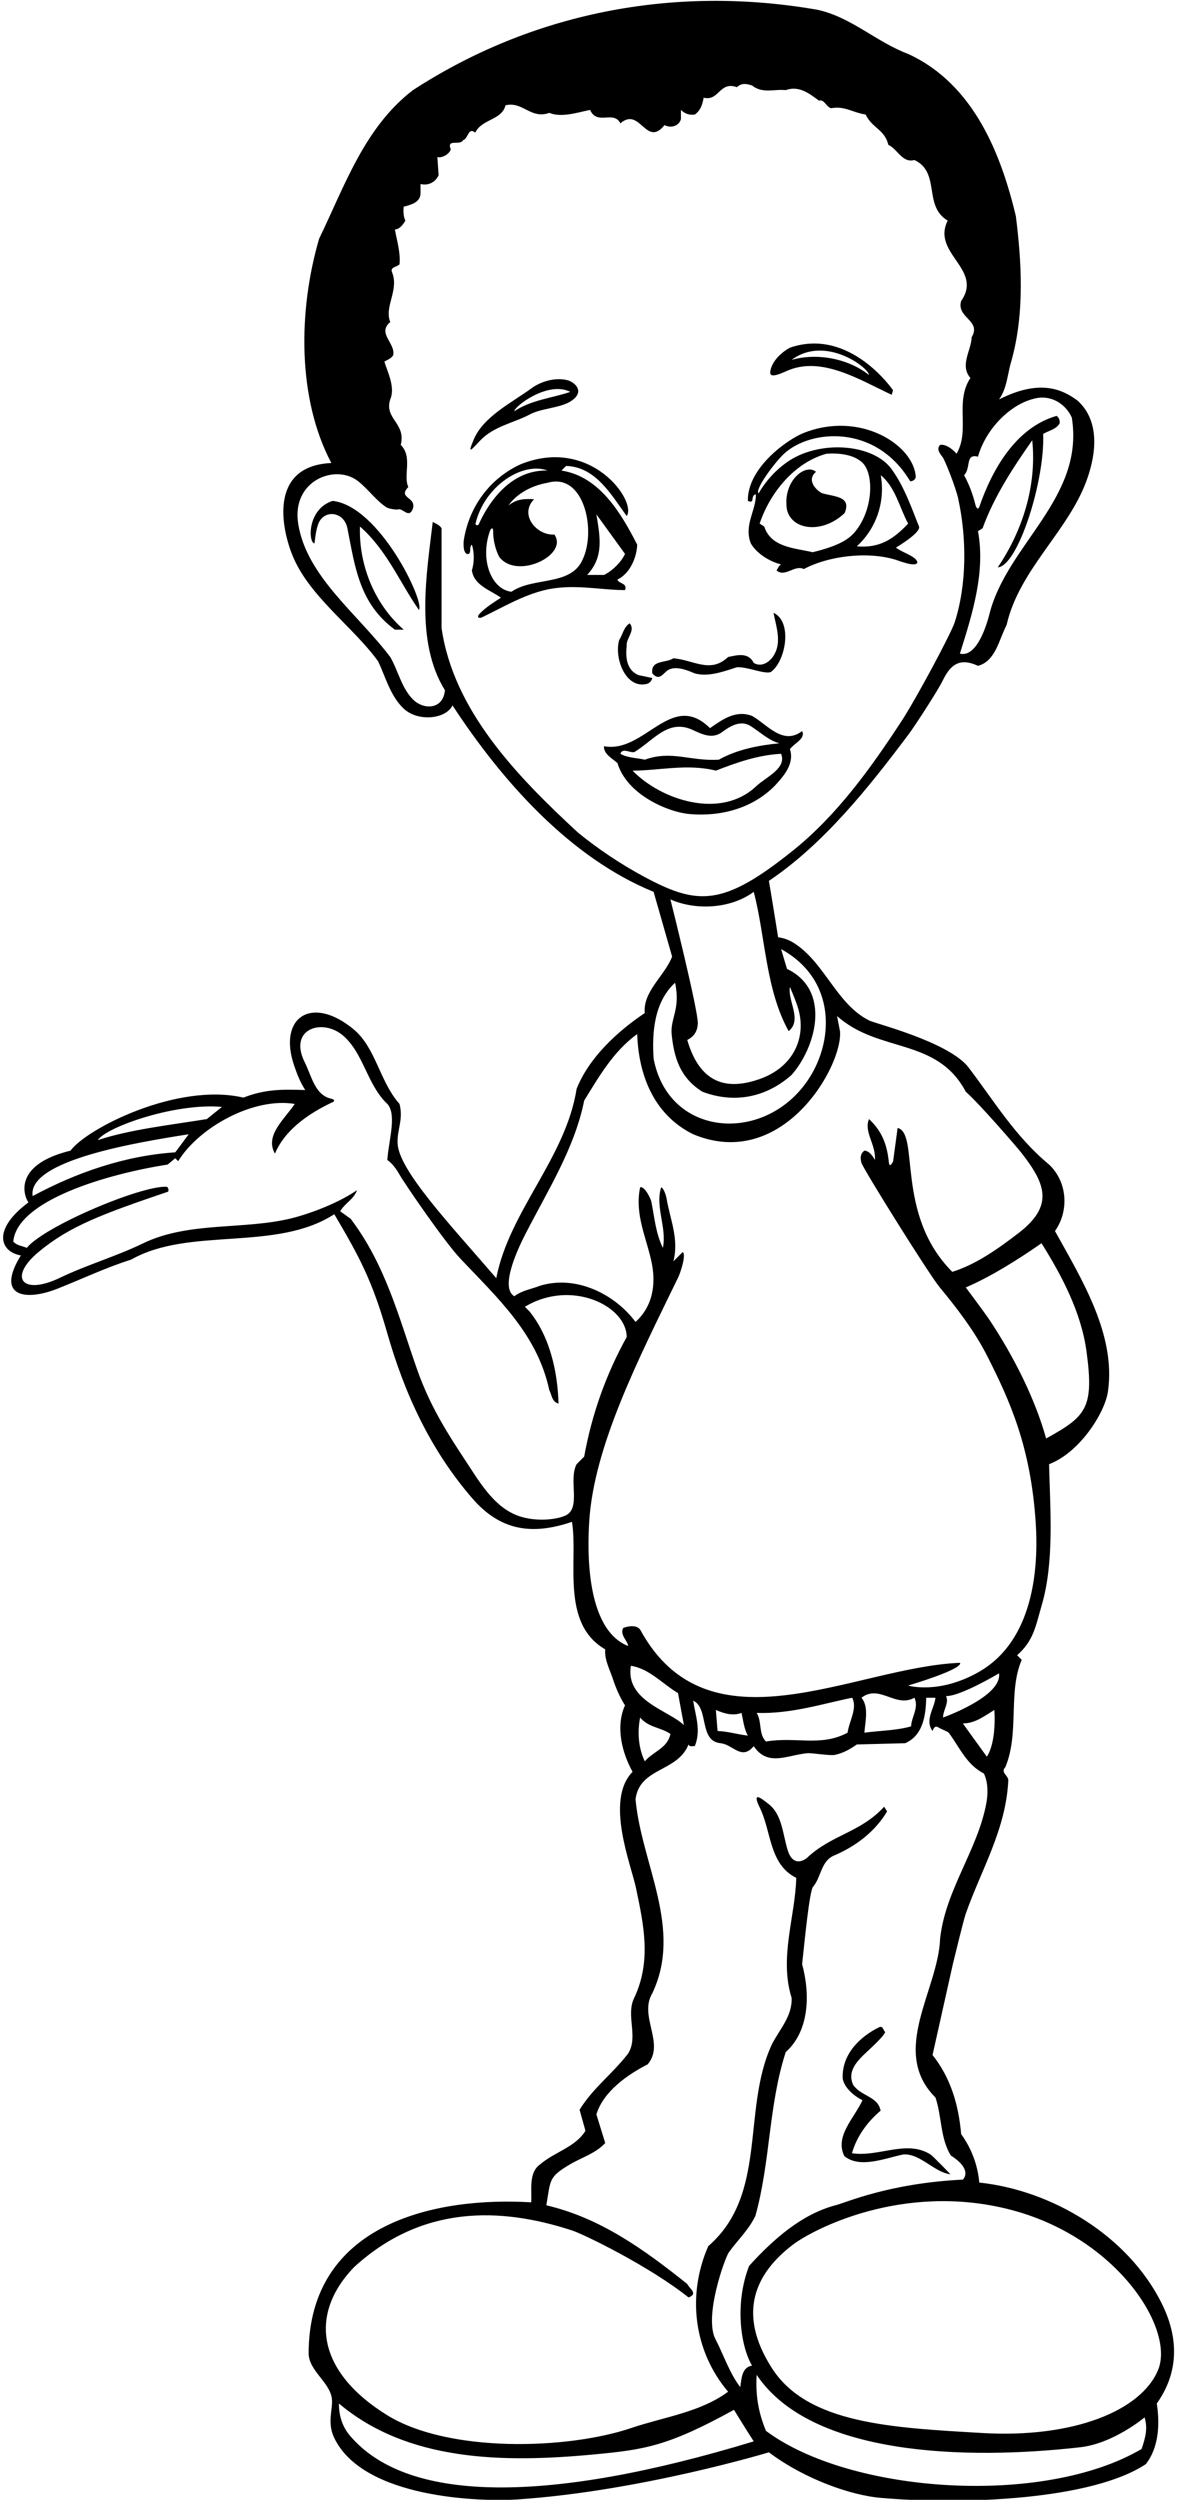 <?xml version="1.0" encoding="UTF-8"?>
<svg xmlns="http://www.w3.org/2000/svg" xmlns:xlink="http://www.w3.org/1999/xlink" width="280pt" height="594pt" viewBox="0 0 280 594" version="1.1">
<g id="surface1">
<path style=" stroke:none;fill-rule:nonzero;fill:rgb(0%,0%,0%);fill-opacity:1;" d="M 276.117 547.305 C 268.066 531.168 249.996 520.441 232.758 518.617 C 232.457 514.719 230.957 510.52 228.457 507.117 C 227.855 500.117 225.957 493.719 221.656 488.316 L 226.508 466.609 C 226.508 466.609 229.016 456.281 229.516 454.844 C 233.168 444.367 239.043 434.914 239.656 423.219 C 239.855 421.918 237.656 421.219 238.957 419.918 C 242.355 411.816 239.559 402.02 242.855 394.418 L 241.758 393.316 C 245.688 389.848 246.125 386.523 247.609 381.434 C 250.633 371.066 249.609 358.723 249.355 347.918 C 256.574 345.195 262.609 335.777 263.348 330.66 C 265.293 317.184 257.168 304.074 250.758 292.52 C 254.156 287.719 253.723 280.836 249.355 276.719 C 241.156 269.918 236.258 261.52 229.957 253.316 C 224.855 247.418 208.113 243.23 206.672 242.523 C 198.844 238.699 195.965 228.535 188.562 223.992 C 186.684 222.84 184.957 222.719 184.957 222.719 C 184.156 217.816 183.457 213.316 182.758 209.316 C 195.68 200.617 206.301 187.391 215.965 174.492 C 217.52 172.422 222.934 164.055 224.043 161.785 C 225.645 158.508 227.672 155.973 232.457 158.219 C 236.656 157.117 237.457 151.918 239.258 148.52 C 242.301 135.055 254.438 125.844 258.586 113.281 C 259.559 110.344 262.438 100.926 256.156 95.219 C 252.656 92.617 247.309 89.918 237.457 94.918 C 239.355 92.316 239.457 88.918 240.355 85.918 C 243.656 74.316 242.758 61.719 241.457 51.316 C 238.059 37.219 231.758 20.117 215.855 12.816 C 208.355 10.02 202.258 4.02 194.258 2.316 C 159.758 -3.684 126.156 3.219 98.156 21.418 C 86.656 30.219 81.957 44.117 75.855 56.719 C 70.855 73.816 70.656 94.719 78.758 110.02 C 64.605 110.66 66.473 124.168 69.402 131.684 C 73.262 141.574 83.875 148.844 89.855 157.117 C 91.551 160.578 92.77 165.465 96.02 168.441 C 99.414 171.551 105.973 170.891 107.559 167.617 C 119.258 185.52 135.457 203.816 155.355 211.918 L 159.758 227.316 C 157.957 231.918 152.758 235.617 153.258 240.719 C 146.559 245.219 139.957 251.418 137.059 258.719 C 134.457 275.219 121.059 287.719 117.957 303.719 C 107.172 291.176 94.84 278.191 94.504 271.734 C 94.336 268.504 95.934 265.973 94.957 262.316 C 90.211 256.98 89.344 248.91 83.957 244.504 C 74.027 236.383 66.082 241.77 69.879 253.09 C 70.578 255.168 71.371 257.211 72.559 259.02 C 67.059 258.816 62.957 258.816 57.855 260.816 C 42.207 257.152 20.621 268.148 16.758 273.418 C 3.254 276.711 5.539 283.957 6.758 285.719 C -1.867 292.125 -0.062 297.434 4.957 298.316 C -1.117 308.129 6 309.234 13.617 306.234 C 19.406 303.953 25.172 301.188 31.156 299.316 C 45.059 291.418 65.559 297.52 79.457 288.52 C 85.469 298.699 88.492 304.344 92.039 316.758 C 96.113 331.023 102.254 344.477 112.27 356.047 C 118.953 363.766 126.48 364.84 135.957 361.617 C 137.457 370.816 133.156 385.719 143.855 391.918 C 143.645 394.395 144.934 396.672 145.742 399.137 C 146.992 402.945 148.559 405.219 148.559 405.219 C 146.258 410.316 147.855 416.52 150.355 421.02 C 143.727 427.777 150.016 443.078 151.191 448.73 C 152.988 457.336 154.883 465.941 150.758 474.719 C 148.656 478.918 151.855 484.02 149.258 488.02 C 145.355 493.02 141.059 496.02 137.758 501.316 L 139.156 506.316 C 136.758 510.219 131.855 511.316 128.355 514.316 C 125.559 516.316 126.457 520.52 126.258 523.316 C 103.926 521.957 73.355 528.066 73.355 559.316 C 73.512 563.391 78.332 566.047 78.875 569.875 C 79.211 572.246 77.703 575.516 79.355 579.098 C 86.129 593.758 114.445 594.496 123.07 593.91 C 152.312 591.934 182.758 582.719 182.758 582.719 C 191.473 589.254 202.453 592.938 209.23 593.535 C 228.973 595.27 259.59 594.027 272.355 585.52 C 275.355 581.719 275.758 576.219 274.957 571.117 C 281.367 562.109 279.074 553.227 276.117 547.305 Z M 239.941 525.008 C 265.441 531.508 279.277 553.367 275.277 563.117 C 271.277 572.867 255.055 579.383 233.555 578.133 C 212.055 576.883 191.988 575.984 183.488 562.734 C 174.988 549.484 179.688 540.047 188.496 533.355 C 193.121 529.844 214.441 518.508 239.941 525.008 Z M 224.156 408.117 C 224.156 406.316 225.656 404.617 224.855 403.02 C 228.258 403.117 237.457 397.617 237.457 397.617 C 238.258 403.117 224.156 408.117 224.156 408.117 Z M 234.559 417.418 L 228.855 409.52 C 231.758 409.52 233.934 407.793 236.355 406.316 C 236.828 414.582 234.559 417.418 234.559 417.418 Z M 258.246 321.082 C 260.109 334.68 258.129 336.555 248.656 341.816 C 246.02 332.371 241.062 322.488 235.207 313.652 C 234.184 312.105 229.559 305.918 229.559 305.918 C 235.457 303.418 242.258 299.117 247.559 295.418 C 252.344 303.059 256.973 311.77 258.246 321.082 Z M 246.855 94.52 C 250.258 94.117 253.355 96.117 254.758 99.219 C 257.852 118.344 239.41 129.293 235.199 145.832 C 234.918 146.934 232.559 156.418 228.156 155.316 C 231.156 145.816 234.258 135.918 232.457 126.219 L 233.559 125.52 C 236.258 118.02 240.855 111.02 245.355 104.617 C 246.457 115.418 243.059 126.117 237.156 134.816 C 241.934 134.543 248.379 114.312 247.957 103.117 C 249.258 102.316 251.059 102.02 251.855 100.617 C 251.957 99.918 251.758 99.316 251.156 98.816 C 241.469 101.586 235.867 111.508 232.781 120.406 C 232.523 121.152 232.078 120.867 231.832 119.879 C 231.223 117.434 230.367 115.125 229.156 112.918 C 230.855 111.219 229.355 107.719 232.457 108.52 C 234.258 102.02 240.355 95.52 246.855 94.52 Z M 152.953 208.25 C 147.523 205.324 142.059 201.668 137.355 197.816 C 122.855 184.418 107.758 168.816 104.957 149.219 C 104.957 140.918 104.957 133.816 104.957 125.52 C 104.457 124.719 103.559 124.418 102.855 124.02 C 101.457 136.117 98.559 152.418 105.758 164.02 C 105.309 168.668 100.73 168.664 98.281 166.32 C 95.5 163.66 94.637 159.352 92.758 156.117 C 84.969 145.816 72.832 136.938 70.875 124.426 C 69.27 114.137 79.77 110.121 85.117 114.344 C 87.531 116.246 89.457 119.004 91.82 120.523 C 92.547 120.992 94.445 121.137 94.602 121.066 C 95.695 120.555 97.195 123.441 98.156 120.816 C 98.957 118.02 94.457 118.418 97.059 115.719 C 95.758 113.02 98.156 108.617 95.258 105.719 C 96.559 100.52 91.258 99.52 92.758 94.918 C 93.957 92.117 92.258 88.719 91.355 85.918 C 92.059 85.52 92.957 85.219 93.457 84.418 C 94.059 81.52 89.559 79.219 92.758 76.52 C 91.258 72.816 94.957 68.918 93.156 64.617 C 92.758 63.418 94.258 63.52 94.957 62.816 C 95.258 60.219 94.355 57.219 93.855 54.52 C 94.957 54.52 95.855 53.316 96.355 52.418 C 95.855 51.52 95.855 49.918 95.957 49.117 C 97.355 48.719 99.957 48.219 99.957 45.918 L 99.957 43.719 C 101.855 44.219 103.559 43.219 104.258 41.617 L 103.957 37.316 C 104.855 37.617 106.656 36.816 107.156 35.52 C 106.059 32.816 109.355 34.719 110.059 33.316 C 111.355 32.918 111.258 30.117 112.957 31.52 C 114.559 28.219 119.258 28.617 120.156 25.02 C 124.258 24.02 126.156 28.418 130.559 26.816 C 133.457 28.02 137.258 26.719 140.258 26.117 C 141.957 29.918 145.855 26.117 147.457 29.316 C 152.156 25.219 153.559 35.219 157.957 29.719 C 159.355 30.52 161.355 30.02 161.855 28.316 L 161.855 26.117 C 162.758 27.02 163.855 27.418 165.156 27.219 C 166.559 26.219 166.957 24.816 167.258 23.219 C 170.957 24.117 170.957 19.219 175.156 20.719 C 176.355 19.617 177.457 19.918 178.758 20.316 C 181.258 22.316 184.059 21.117 186.758 21.418 C 189.758 20.316 192.156 22.02 194.656 23.918 C 195.957 23.52 196.355 25.418 197.559 25.719 C 200.758 25.117 202.559 26.719 205.758 27.219 C 207.355 30.52 210.258 30.719 211.156 34.418 C 213.355 35.418 214.457 38.816 217.355 38.02 C 223.656 41.02 219.355 48.918 225.258 52.418 C 221.355 60.219 233.758 63.918 228.457 71.52 C 227.258 75.52 233.355 76.117 230.957 80.117 C 230.855 83.316 228.059 86.816 230.656 89.816 C 226.855 95.617 230.656 102.219 227.355 107.816 C 227.059 107.418 225.156 105.418 223.457 105.719 C 222.559 106.617 223.27 107.641 224.074 108.652 C 224.527 109.219 227.121 115.594 227.762 118.523 C 229.82 127.938 229.801 138.977 226.922 147.871 C 226.039 150.59 217.773 166.016 214.281 171.359 C 206.918 182.617 198.934 193.703 188.559 202.043 C 171.781 215.527 165.82 215.176 152.953 208.25 Z M 159.355 213.719 C 165.457 216.418 173.758 215.918 179.156 211.918 C 181.957 222.617 181.957 235.117 187.457 245.02 C 190.758 242.316 187.156 237.816 187.758 234.52 C 188.426 236.145 189.234 237.949 189.766 239.805 C 191.664 246.422 188.738 253.684 180.219 256.523 C 173.742 258.68 166.641 258.426 163.355 247.117 C 165.195 246.184 165.805 244.777 165.863 243.164 C 165.973 240.121 159.355 213.719 159.355 213.719 Z M 160.457 233.52 C 161.809 239.793 159.27 242.023 159.652 245.797 C 160.215 251.309 161.633 256.109 166.957 259.418 C 174.355 262.219 181.957 260.918 188.156 255.418 C 193.809 249.043 197.793 235.387 187.059 230.219 L 185.656 225.52 C 198.883 232.801 198.359 247.637 191.781 257.023 C 181.398 271.84 158.863 270.207 155.355 251.52 C 154.957 245.418 155.457 238.117 160.457 233.52 Z M 52.758 263.02 L 49.156 265.918 C 40.457 267.316 30.723 268.418 23.258 270.918 C 25.059 267.918 41.457 262.02 52.758 263.02 Z M 44.855 269.52 C 44.059 270.617 41.656 273.816 41.656 273.816 C 29.656 274.617 18.156 278.617 7.758 284.219 C 6.434 275.668 32.855 271.418 44.855 269.52 Z M 137.059 347.918 C 135.051 351.676 138.215 358.371 134.406 360.117 C 132.062 361.195 126.945 361.645 122.891 360.086 C 118.336 358.332 115.211 354.094 112.262 349.562 C 107.551 342.32 102.645 335.375 99.137 325.391 C 94.816 313.086 91.68 300.617 83.355 289.617 L 80.855 287.816 C 82.059 285.816 84.059 285.02 84.855 282.816 C 79.559 286.418 72.406 288.715 69.441 289.453 C 57.977 292.316 44.941 290.172 34.059 295.418 C 27.633 298.543 20.684 300.535 14.25 303.625 C 5.305 307.922 1.805 303.605 9.238 297.434 C 16.617 291.309 24.48 288.422 39.871 283.191 C 40.234 283.066 40.023 282.016 39.562 281.992 C 33.457 281.727 10.656 291.316 6.355 296.52 C 5.258 296.02 4.059 296.02 3.156 295.02 C 4.051 285.215 25.543 278.953 39.855 276.719 L 41.656 275.219 L 42.355 275.918 C 47.25 267.91 60.223 260.68 70.059 262.316 C 67.656 265.918 62.855 269.816 65.355 274.117 C 66.973 270.223 70.812 265.727 79.195 261.828 C 79.637 261.621 79.363 261.203 78.852 261.102 C 74.844 260.301 74.121 255.785 72.426 252.398 C 68.441 244.426 76.719 241.82 81.629 246.148 C 86.324 250.281 87.172 257.258 91.656 261.918 C 94.559 264.25 92.457 270.418 92.059 275.617 C 93.285 276.512 94.168 277.723 94.93 279.062 C 96.215 281.32 105.602 295.023 109.41 299.059 C 118.27 308.445 127.691 316.961 130.559 330.316 C 131.156 331.418 131.156 333.117 132.758 333.52 C 132.559 326.316 130.855 317.816 125.855 311.617 L 124.758 310.52 C 135.781 303.859 148.957 310.301 148.957 317.719 C 144.059 326.52 140.656 336.117 138.855 346.117 Z M 149.258 391.117 C 139.105 387.008 139.641 368.066 140.062 361.418 C 141.203 343.523 151.848 322.762 161.191 303.551 C 161.809 302.281 163.156 298.02 162.258 297.52 L 160.059 299.719 C 161.449 294.34 159.227 289.648 158.422 284.688 C 158.355 284.301 157.855 282.418 157.156 282.117 C 155.656 286.719 158.559 291.719 157.559 296.52 C 155.844 293.008 155.598 289.422 154.812 285.516 C 154.68 284.859 153.258 281.816 152.156 282.117 C 150.793 288.68 153.715 294.152 154.918 300.145 C 155.629 303.691 155.922 309.711 151.059 314.117 C 146.059 307.418 136.855 302.918 128.355 305.52 C 126.355 306.316 124.059 306.617 122.258 308.02 C 118.457 305.816 123.863 295.23 124.898 293.211 C 130.207 282.852 136.598 272.816 138.855 261.52 C 142.258 256.02 145.758 249.816 151.457 245.719 C 151.758 254.918 155.059 264.719 164.758 269.52 C 186.121 278.438 200.426 253.129 199.656 245.02 L 198.957 241.418 C 208.855 250.316 222.656 246.418 229.559 259.418 C 232.656 262.117 241.652 272.473 242.957 274.164 C 248.48 281.316 250.566 286.484 242.137 292.969 C 237.242 296.727 232.086 300.41 226.355 302.219 C 212.723 288.586 218.656 269.316 213.355 268.02 L 212.285 275.949 C 212.285 275.949 211.438 277.781 211.277 276.211 C 210.859 272.176 209.797 268.941 206.559 265.918 C 205.258 268.918 208.258 272.02 207.957 275.617 C 207.457 274.719 206.559 273.418 205.457 273.418 C 204.492 274.121 204.449 275.133 204.734 276.246 C 205.098 277.676 220.82 302.816 223.305 305.82 C 227.586 310.996 231.695 316.391 234.645 322.203 C 240.113 332.977 245.02 343.906 246.184 361.906 C 246.875 372.57 245.734 389.934 232.527 397.363 C 223.039 402.699 215.855 400.52 215.855 400.52 C 229.891 396.25 228.156 395.117 228.156 395.117 C 203.059 396.117 168.457 417.219 152.156 387.219 C 151.258 386.02 149.258 386.418 148.156 386.816 C 147.156 388.418 149.457 390.219 149.258 391.117 Z M 204.758 403.418 C 209.059 400.117 212.855 405.918 217.355 403.418 C 218.457 405.816 216.656 407.918 216.559 410.219 C 213.059 411.219 209.156 411.219 205.457 411.719 C 205.656 409.117 206.559 405.52 204.758 403.418 Z M 201.457 411.719 C 195.156 415.117 189.156 412.617 182.059 413.816 C 180.258 412.02 181.156 409.117 179.855 407.02 C 188.059 407.316 195.957 404.719 202.559 403.418 C 203.855 405.918 201.855 408.918 201.457 411.719 Z M 177.758 412.418 C 175.258 412.117 173.059 411.418 170.559 411.316 L 170.156 406.316 C 171.957 407.117 174.156 407.816 176.258 407.02 C 176.656 408.816 176.855 410.816 177.758 412.418 Z M 149.957 395.816 C 154.355 396.52 157.457 400.117 161.156 402.316 L 162.559 409.918 C 158.957 406.418 148.559 404.117 149.957 395.816 Z M 159.355 412.02 C 158.656 415.418 155.355 416.117 153.258 418.52 C 151.758 415.418 151.457 411.617 152.156 408.117 C 154.184 410.543 157.059 410.418 159.355 412.02 Z M 84.156 538.719 C 100.309 523.918 118.961 524.43 135.988 530.004 C 138.859 530.945 154.434 538.543 163.656 545.918 C 166.059 545.02 163.855 543.816 163.355 542.719 C 152.957 534.418 142.656 527.02 129.855 524.02 C 130.906 517.945 130.355 517.344 135.43 514.324 C 138.242 512.652 141.637 511.668 143.855 509.219 L 141.758 502.418 C 143.434 496.918 149.258 492.918 153.957 490.52 C 158.156 485.52 151.758 479.117 155.059 473.617 C 162.355 458.219 152.457 442.918 151.059 427.52 C 152.059 419.918 161.059 421.117 163.656 414.52 C 163.957 415.219 164.656 414.816 165.156 414.918 C 166.656 411.117 165.355 407.918 164.758 404.117 C 168.559 405.816 166.059 413.719 171.258 414.219 C 174.258 414.52 176.258 418.418 179.156 414.918 C 182.469 419.887 187.086 417.035 191.926 416.594 C 192.93 416.5 197.223 417.227 198.402 417 C 200.262 416.645 202.129 415.617 203.656 414.52 L 215.156 414.219 C 219.559 412.316 220.059 407.219 220.156 403.418 L 222.355 403.418 C 222.059 406.02 219.758 408.719 221.656 411.316 C 222.082 410.094 222.57 410.176 223.09 410.492 C 223.664 410.852 225.297 411.461 225.508 411.738 C 228.098 415.191 229.691 419.289 233.855 421.418 C 233.855 421.418 235.305 423.898 234.426 428.562 C 232.34 439.68 224.754 449.027 223.457 460.617 C 223.059 472.816 211.355 487.418 222.355 498.418 C 223.875 502.887 223.473 508.141 226.012 512.195 C 231.434 515.668 228.855 517.918 228.855 517.918 C 211.184 518.793 201.059 523.418 198.559 524.02 C 190.656 526.117 183.957 531.918 178.059 538.418 C 174.559 547.418 176.059 557.617 178.758 562.117 C 176.258 562.52 176.258 565.316 175.957 567.219 C 173.457 564.02 172.059 559.719 170.156 556.02 C 167.156 550.707 172.328 536.492 173.203 535.258 C 175.289 532.309 177.934 529.922 179.559 526.52 C 183.156 513.52 182.656 500.316 186.758 487.617 C 192.457 482.52 192.559 473.719 190.656 466.719 C 191.23 461.555 192.379 449.387 193.25 448.348 C 195.246 445.977 195.105 442.238 198.25 440.906 C 201.59 439.492 207.328 436.395 210.855 430.418 L 210.156 429.316 C 204.457 435.52 197.656 435.918 191.758 441.52 C 191.758 441.52 188.641 444.172 187.234 439.652 C 186.023 435.758 185.922 431.16 182.668 428.66 C 181.324 427.621 178.473 425.188 180.613 429.574 C 183.41 435.301 182.785 442.98 189.258 446.219 C 189.059 455.316 185.156 465.117 188.156 474.719 C 188.355 479.117 185.258 482.219 183.457 485.816 C 176.258 501.316 182.559 521.418 168.355 533.719 C 163.258 545.316 164.855 558.617 173.059 568.316 C 166.484 573.203 157.863 574.301 150.062 576.938 C 134.727 582.117 106.602 582.832 92.152 573.969 C 75.637 563.844 73.133 550.184 84.156 538.719 Z M 83.758 579.418 C 81.559 577.117 80.559 574.418 80.559 571.117 C 96.871 584.875 119.488 585.254 141.062 583.234 C 153.211 582.094 158.734 581.285 174.457 572.617 C 174.457 572.617 177.457 577.52 179.156 580.117 C 130.324 594.98 97.559 594.668 83.758 579.418 Z M 271.355 581.918 C 247.977 595.684 202.008 592.52 182.059 577.617 C 180.258 573.219 179.559 569.219 179.855 564.316 C 192.73 583.543 229.395 584.621 256.789 581.512 C 264.695 580.613 272.059 574.418 272.059 574.418 C 272.855 577.02 272.258 579.219 271.355 581.918 "/>
<path style=" stroke:none;fill-rule:nonzero;fill:rgb(0%,0%,0%);fill-opacity:1;" d="M 186.871 88.203 C 195.164 84.422 204.211 90.215 211.957 93.816 L 212.258 92.719 C 212.258 92.719 202.031 77.695 187.758 82.617 C 185.809 83.668 183.801 85.562 183.215 87.664 C 182.766 89.281 183.211 89.871 186.871 88.203 Z M 206.559 89.117 C 201.559 85.117 194.059 83.816 188.156 85.52 C 196.059 79.586 206.391 87.25 206.559 89.117 "/>
<path style=" stroke:none;fill-rule:nonzero;fill:rgb(0%,0%,0%);fill-opacity:1;" d="M 114.141 104.672 C 117.359 101.285 122.023 100.523 125.855 98.52 C 128.738 96.934 133.332 97.008 135.898 95.195 C 139.23 92.844 136.34 90.738 134.949 90.363 C 132.004 89.562 128.395 90.695 126.258 92.316 C 121.52 95.754 114.883 99.02 112.602 104.438 C 111 108.238 112.031 106.891 114.141 104.672 Z M 135.559 93.117 C 131.156 94.617 126.258 95.02 122.258 97.719 C 122.223 96.586 130.258 90.418 135.559 93.117 "/>
<path style=" stroke:none;fill-rule:nonzero;fill:rgb(0%,0%,0%);fill-opacity:1;" d="M 179.656 117.453 C 179.758 121.254 176.758 124.719 178.457 129.117 C 179.855 131.52 182.855 133.418 185.656 134.117 C 184.957 134.52 184.957 135.117 184.559 135.52 C 186.559 137.316 188.855 134.117 191.059 135.219 C 197.258 131.918 207.355 130.816 214.059 133.418 C 214.766 133.609 215.93 134.051 216.934 134.102 C 218.598 134.188 218.094 133.133 217.207 132.508 C 215.914 131.594 214.043 130.984 212.957 130.117 C 212.957 130.117 219.043 126.539 218.434 125.078 C 216.996 121.625 215.102 115.793 211.875 111.414 C 207.438 105.387 194.574 104.434 186.93 109.914 C 184.305 111.797 182.031 114.266 180.309 117.23 C 179.309 116.43 184.051 109.973 186.348 107.832 C 192.531 102.066 208.027 100.645 216.266 114.227 C 216.504 114.621 217.715 114.023 217.664 113.242 C 217.148 105.691 204.383 97.52 190.934 102.918 C 187.312 104.367 177.621 111.062 177.758 119.02 C 179.559 119.816 178.258 117.754 179.656 117.453 Z M 215.855 124.418 C 212.457 128.02 209.156 130.316 203.656 129.816 C 208.258 125.617 210.457 119.316 209.355 112.918 C 212.855 115.816 213.758 120.52 215.855 124.418 Z M 196.457 107.816 C 199.379 107.617 202.867 107.969 204.945 109.902 C 207.867 112.617 207.547 121.48 203.008 126.621 C 201.309 128.547 198.477 129.922 193.156 131.219 C 188.957 130.219 183.258 130.117 181.656 125.117 L 180.559 124.418 C 182.957 117.219 188.758 109.918 196.457 107.816 "/>
<path style=" stroke:none;fill-rule:nonzero;fill:rgb(0%,0%,0%);fill-opacity:1;" d="M 146.758 137.719 C 149.855 136.219 151.355 132.316 151.457 129.418 C 147.656 122.02 142.559 113.219 133.457 111.816 L 134.559 110.719 C 141.559 110.918 145.258 117.52 148.957 122.617 C 151.449 119.207 140.531 103.562 123.758 110.316 C 116.305 113.715 111.43 120.586 110.234 128.406 C 110.16 128.871 109.957 132.02 111.457 131.617 C 112.059 131.02 111.457 130.02 112.156 129.418 C 112.758 131.219 112.758 133.719 112.156 135.52 C 112.656 139.117 116.559 140.219 119.059 142.02 C 117.301 143.188 115.477 144.289 114.051 145.785 C 113.148 146.73 113.887 147.016 114.566 146.688 C 119.434 144.359 124.09 141.535 129.457 140.219 C 136.059 138.617 142.656 140.219 148.559 140.219 C 149.258 138.52 146.957 138.719 146.758 137.719 Z M 113.023 124.438 C 115.125 115.488 124.238 109.609 130.156 111.816 C 120.355 111.512 115.223 121.363 113.836 124.5 C 113.574 125.094 112.961 124.715 113.023 124.438 Z M 121.559 140.617 C 116.844 140.047 114.062 133.188 116.398 126.324 C 116.711 125.406 117.246 125.215 117.223 126.297 C 117.184 128.281 117.816 130.762 118.656 132.316 C 122.812 137.855 135.191 131.938 131.777 127.023 C 127.559 127.293 123.324 122.297 126.957 118.617 C 124.656 118.52 122.855 118.52 120.855 120.117 C 122.855 117.219 126.559 115.316 130.156 114.719 C 138.836 112.191 141.812 126.109 138.457 133.02 C 135.656 139.316 126.758 137.02 121.559 140.617 Z M 143.559 136.617 L 139.559 136.617 C 143.559 132.316 142.656 127.719 141.758 122.219 L 148.559 131.617 C 147.656 133.617 145.457 135.719 143.559 136.617 "/>
<path style=" stroke:none;fill-rule:nonzero;fill:rgb(0%,0%,0%);fill-opacity:1;" d="M 200.758 121.918 C 202.477 117.852 198.27 118.066 195.441 117.203 C 194.629 116.957 191.348 114.293 193.957 112.117 C 191.496 109.977 185.922 114.293 187.059 121.117 C 188.199 126.008 195.484 126.93 200.758 121.918 "/>
<path style=" stroke:none;fill-rule:nonzero;fill:rgb(0%,0%,0%);fill-opacity:1;" d="M 79.059 119.02 C 72.938 120.992 73.277 129.043 74.758 129.117 C 74.938 127.559 75.117 125.965 75.641 124.527 C 76.938 120.977 81.766 121.477 82.57 125.516 C 84.379 134.605 85.359 143.379 93.855 149.617 L 95.957 149.617 C 89.156 143.719 85.258 134.418 85.559 125.117 C 91.957 130.719 94.957 138.316 99.559 144.918 C 101.141 143.336 90.309 120.27 79.059 119.02 "/>
<path style=" stroke:none;fill-rule:nonzero;fill:rgb(0%,0%,0%);fill-opacity:1;" d="M 158.348 159.555 C 159.867 158.223 162.195 158.723 165.156 160.02 C 168.059 160.793 171.059 159.918 175.184 158.543 C 177.82 158.465 181.434 160.168 183.156 159.719 C 186.688 157.363 188.527 147.773 183.855 145.617 C 184.457 148.719 185.758 152.316 184.156 155.316 C 183.258 157.117 181.156 158.719 179.156 157.52 C 177.855 154.918 175.184 155.668 173.059 156.117 C 168.855 160.117 164.855 156.816 160.059 156.418 C 158.355 157.617 154.559 156.719 155.059 160.02 C 156.539 161.703 157.34 160.438 158.348 159.555 "/>
<path style=" stroke:none;fill-rule:nonzero;fill:rgb(0%,0%,0%);fill-opacity:1;" d="M 148.957 153.52 C 148.758 151.617 151.156 149.816 149.656 148.117 C 148.258 149.02 148.059 150.668 147.156 152.117 C 145.949 156.551 148.793 163.715 153.707 162.52 C 154.297 162.375 154.785 161.969 155.059 161.117 L 151.758 160.418 C 148.957 159.219 148.656 156.316 148.957 153.52 "/>
<path style=" stroke:none;fill-rule:nonzero;fill:rgb(0%,0%,0%);fill-opacity:1;" d="M 187.758 178.02 C 188.758 176.617 191.559 175.52 190.656 173.719 C 186.059 177.219 182.355 172.117 178.758 170.117 C 174.855 168.617 171.656 171.02 168.758 173.02 C 159.559 163.918 153.258 179.117 143.559 177.316 C 143.457 179.219 145.559 180.219 146.758 181.316 C 149.047 188.895 158.832 192.992 163.93 193.438 C 171.375 194.09 178.906 192.051 184.156 186.719 C 186.457 184.219 188.855 181.418 187.758 178.02 Z M 150.758 178.719 C 155.258 176.02 158.656 170.918 164.355 173.316 C 166.957 174.52 169.457 175.816 171.957 173.719 C 173.656 172.52 175.855 171.219 178.059 172.316 C 180.457 173.719 182.559 175.918 185.258 176.617 C 180.156 177.117 175.156 178.117 170.855 180.52 C 163.957 180.918 159.656 178.219 153.258 180.52 C 151.656 180.117 149.156 180.117 147.457 179.117 C 147.957 177.617 149.656 178.918 150.758 178.719 Z M 150.355 183.117 C 156.656 183.117 163.355 181.418 170.156 183.117 C 175.059 181.219 180.059 179.418 185.656 179.117 C 187.059 182.52 182.156 184.617 179.855 186.719 C 171.273 194.957 156.973 189.977 150.355 183.117 "/>
<path style=" stroke:none;fill-rule:nonzero;fill:rgb(0%,0%,0%);fill-opacity:1;" d="M 202.508 511.645 C 203.605 507.742 206.105 504.242 209.309 501.543 C 208.707 498.145 204.707 498.145 202.809 495.441 C 201.23 492.066 203.934 489.535 206.227 487.387 C 206.988 486.668 210.105 483.844 210.406 482.844 C 209.906 482.441 209.906 481.242 208.906 481.742 C 204.207 484.043 200.008 488.344 200.309 493.941 C 200.707 496.145 203.105 498.145 205.008 499.043 C 203.105 503.242 198.309 507.645 200.707 512.344 C 204.406 515.344 210.309 512.844 214.707 511.941 C 218.707 511.645 222.105 516.242 225.906 516.645 C 225.906 516.645 221.773 512.32 221.137 511.922 C 215.488 508.371 208.797 512.633 202.508 511.645 "/>
</g>
</svg>

